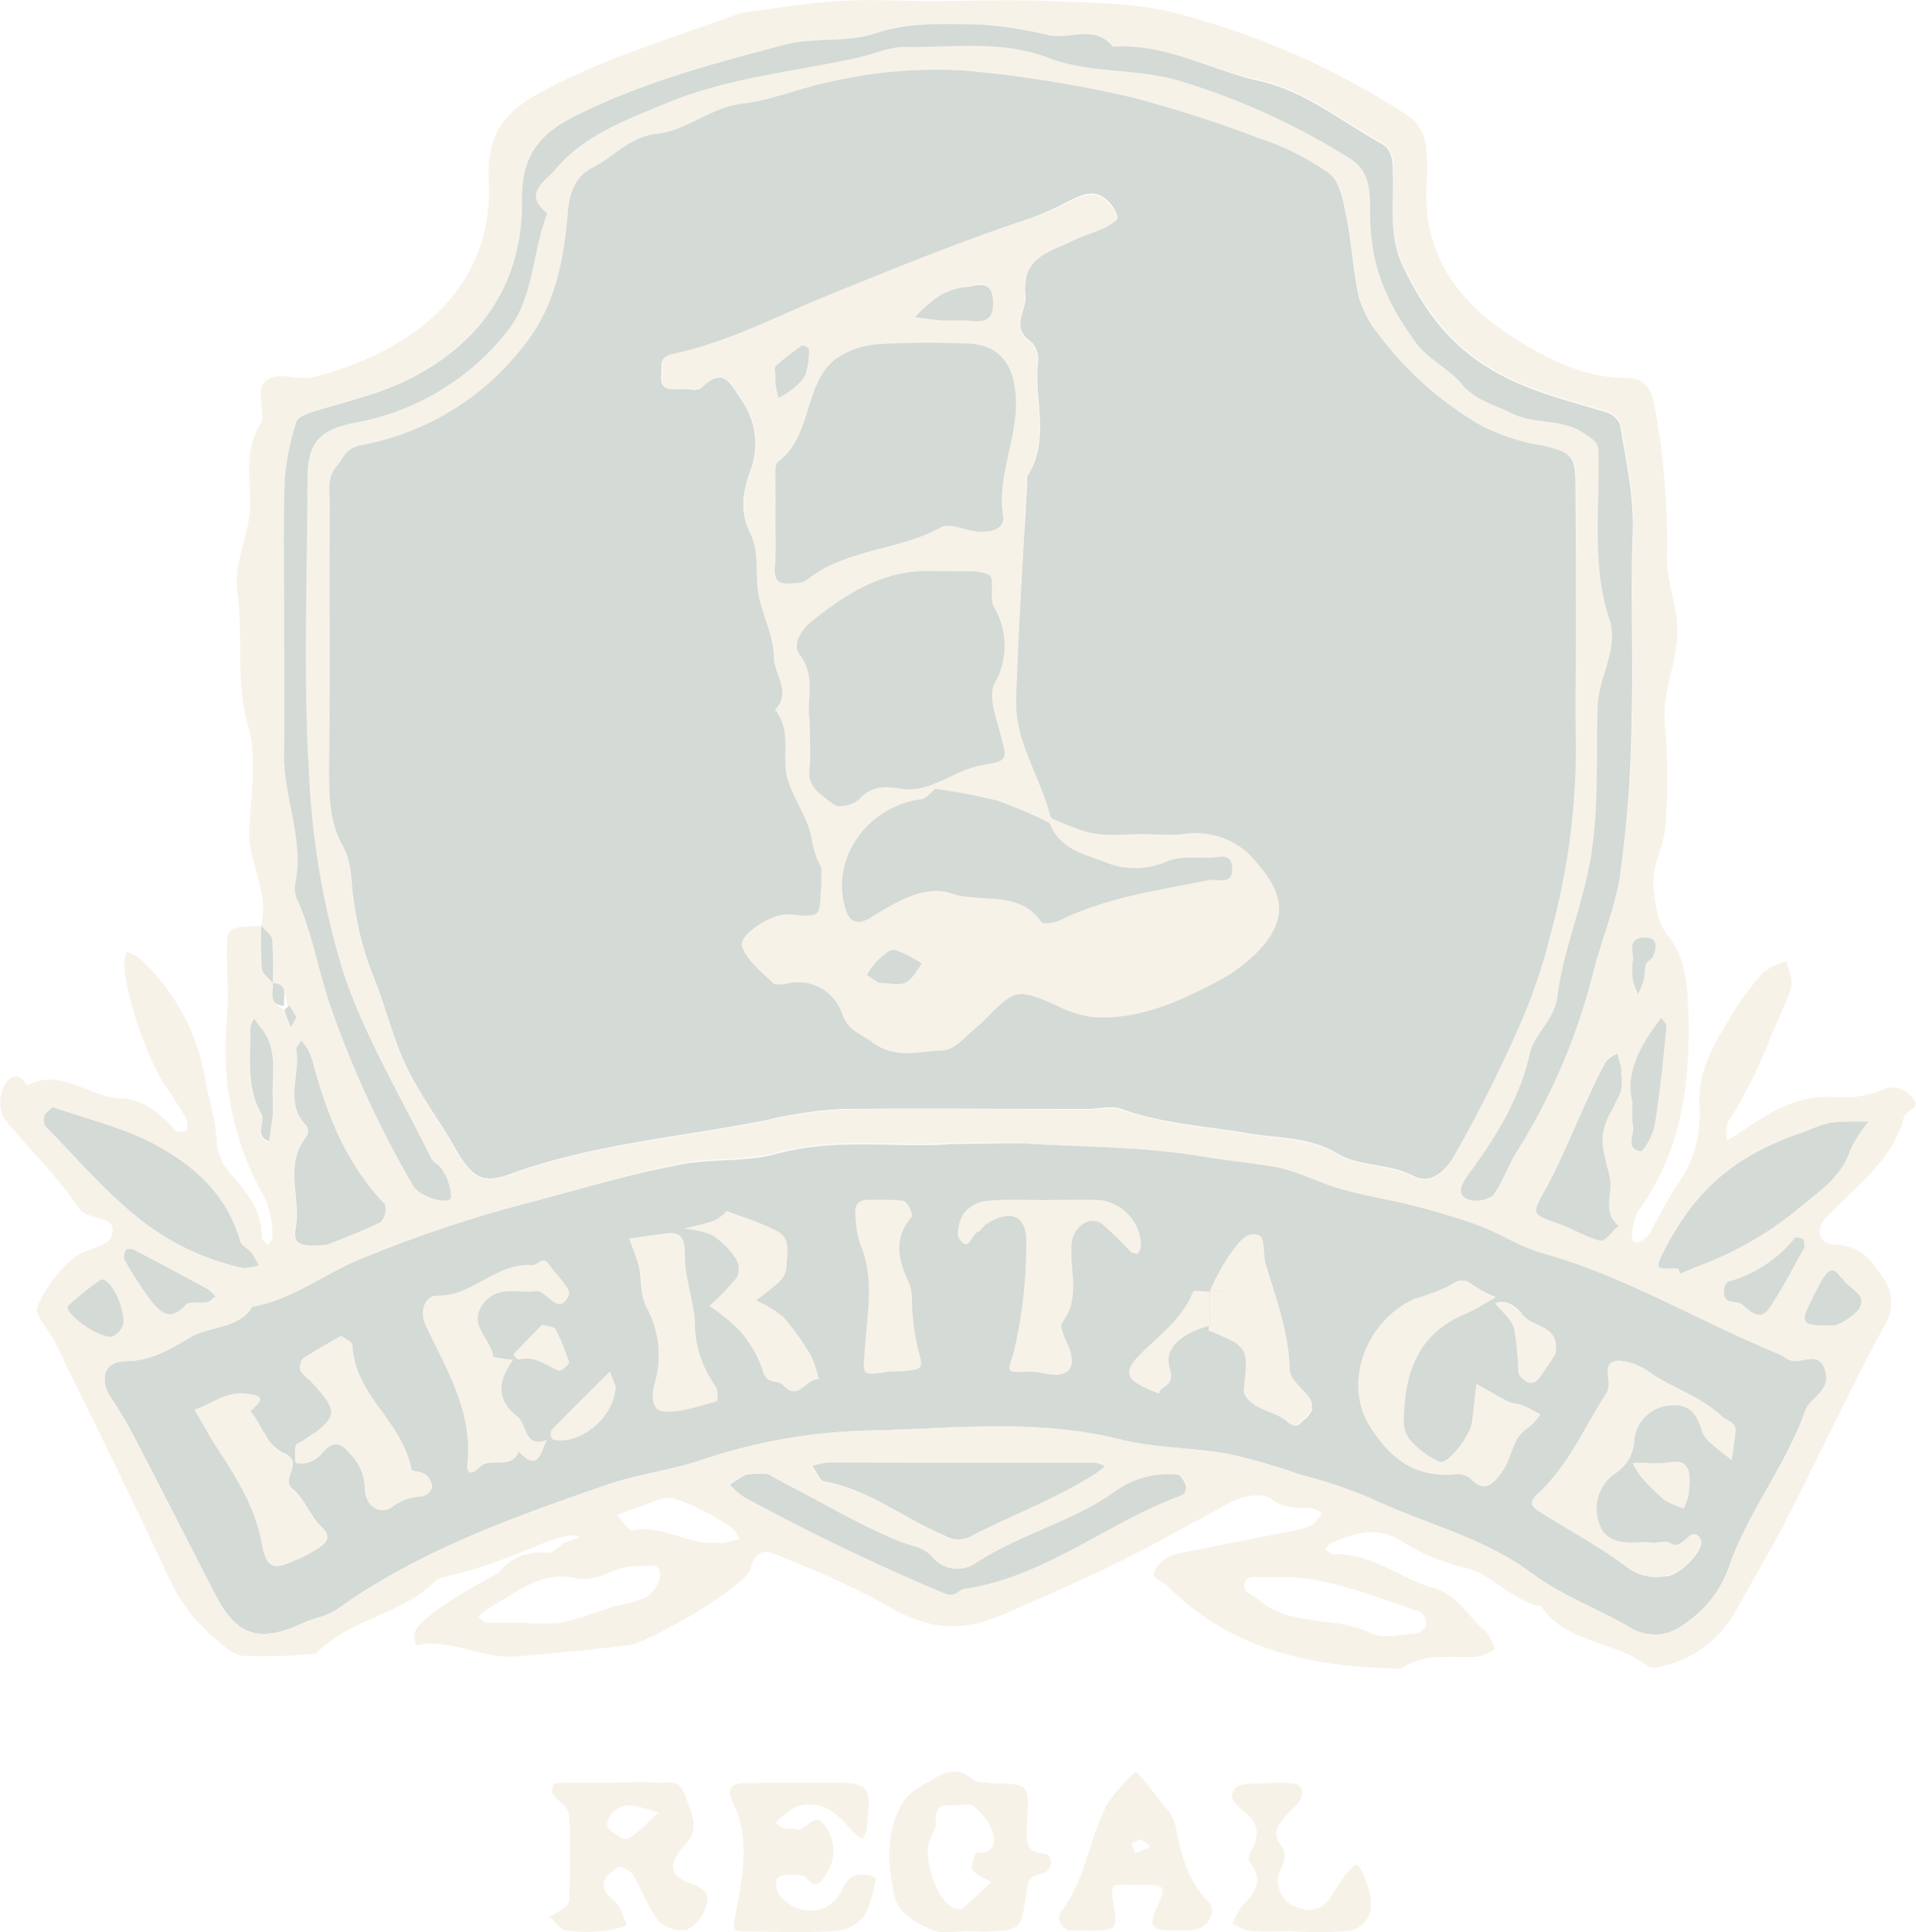 <svg xmlns="http://www.w3.org/2000/svg" viewBox="0 0 192.1 193.74"><defs><style>.cls-1{opacity:0.2;}.cls-2{fill:#d7c08e;}.cls-3{fill:#294433;}</style></defs><g id="Layer_2" data-name="Layer 2"><g id="Layer_2-2" data-name="Layer 2"><g class="cls-1"><path class="cls-2" d="M66.21,52.72s63.52.18,63.7.9-1.15,55.11-1.15,55.11L63,105.59Z"/><path class="cls-3" d="M183.15,137.61c-.53-2.43-2.46-.77-3.65-1.26-.33-.14-.6-.42-.92-.55-8-3.24-15.44-7.84-23.85-10.17-2.18-.61-4.15-1.94-6.3-2.75a68.76,68.76,0,0,0-6.59-2c-2.43-.63-4.92-1-7.32-1.69-2.21-.63-4.29-1.79-6.52-2.19s-4.66-.63-7-1c-5.66-1-11.48-1-17.24-1.31-2.48-.14-5,0-8.35,0-5.23.48-11.39-.69-17.55,1-3.1.86-6.5.43-9.83,1.11C62.42,117.87,57,119.58,51.43,121a128.7,128.7,0,0,0-15,5.12c-3.77,1.47-7,4.16-11.13,4.9-1.44,2.27-4.2,1.88-6.19,3.05s-3.9,2.38-6.48,2.41c-2.26,0-2.74,1.85-1.43,3.79a40.76,40.76,0,0,1,2.43,4.14c2.7,5.18,5.32,10.39,8,15.56,2.16,4.11,4.41,4.77,8.76,2.76,1.12-.52,2.45-.68,3.42-1.38,8.2-5.86,17.53-9.18,26.93-12.44,3.23-1.12,6.64-1.49,9.8-2.59a56.13,56.13,0,0,1,17-2.89c8.22-.21,16.52-1.17,24.73.89,3.53.88,7.27.82,10.87,1.46a63.31,63.31,0,0,1,7.16,2.06,50.92,50.92,0,0,1,7,2.33c5.41,2.59,11.38,3.91,16.34,7.62,3,2.2,6.54,3.52,9.77,5.37a4.59,4.59,0,0,0,5.12-.09,11.63,11.63,0,0,0,5-6.48c2-5.34,5.6-9.85,7.5-15.22C181.57,140.08,183.56,139.49,183.15,137.61Zm-20.27-1.11a7.83,7.83,0,0,1,2.64,1.23Zm-10.25-4.76-2.48-1.16C151.3,130.38,152,131.08,152.63,131.74Zm-5-2.92a12.33,12.33,0,0,0,2.33,1.24l-.39.24-3.68-1.71A1.4,1.4,0,0,1,147.6,128.82ZM30.41,136.21c1.17-.79,2.43-1.47,3.82-2.28L31.69,136c3.29-1.58,3.62-1.37,3.63-1.15a7.81,7.81,0,0,0,.25,1.63H31.1l.59-.48-1,.48h-.48A.57.57,0,0,1,30.41,136.21Zm1.49,19a12.5,12.5,0,0,1-2.35,1.23c-2.33,1.07-2.85.71-3.36-2-.68-3.58-2.66-6.56-4.59-9.56-.26-.4-.51-.82-.76-1.24H26.5a4.25,4.25,0,0,0,1.81,2c2.39.92-.27,2.56,1,3.62s1.78,2.76,2.94,3.86S32.56,154.75,31.9,155.24Zm11.42-6.07a1.43,1.43,0,0,1-1.07.88,5.13,5.13,0,0,0-3,1.11c-1.33.78-2.68-.25-2.67-2a5,5,0,0,0-1.52-3.42c-1.21-1.49-1.95-1-2.91.15a3.23,3.23,0,0,1-1.37.8,3.54,3.54,0,0,1-1.13,0,6.88,6.88,0,0,1,0-1.7c.06-.25.57-.38.86-.59s.68-.47,1-.69h6.54v-2.49c1.34,1.91,2.76,3.78,3.19,6.13,0,.24,1,.21,1.43.52A1.78,1.78,0,0,1,43.32,149.17Zm87.47-6.83c-.53.5-.79,1-1.67.23s-2.16-1-3.19-1.63l5.67.31A2.84,2.84,0,0,1,130.79,142.34Zm6.49.48a5.81,5.81,0,0,1-.46-.89l8.76,5.94C141.73,148.06,139.31,146.14,137.28,142.82ZM167,158.07a10.47,10.47,0,0,1-1.77,0H167l2.73-4.2c.26-.08.51,0,.77.49C171,155.31,168.43,158,167,158.07Z"/><path class="cls-2" d="M50,157.71a5.16,5.16,0,0,1,4.89-2c.55.06,1.16-.74,1.78-1.06a9.26,9.26,0,0,1,1.49-.48c-.53-.31-1.07-.61-6.25,1.62-6.18,2.41-7.67,2.14-8.29,2.75C40.18,162,35,162.3,31.68,165.81a54,54,0,0,1-7.29.22c-1.1-.1-2.21-1.18-3.13-2A17.57,17.57,0,0,1,17,158.37c-3.7-8-7.65-15.92-11.52-23.85-.59-1.22-2.06-2.69-1.74-3.52a13.71,13.71,0,0,1,3.54-4.79c1.08-1,3.53-1.17,3.88-2.22.81-2.35-2.34-1.41-3.33-2.94-2.11-3.24-5.08-5.91-7.48-9a3.63,3.63,0,0,1,0-3c.42-1,1.42-1.8,2.35-.21,3.43-1.87,6.21,1.23,9.45,1.29,2.1,0,4,1.56,5.48,3.27.17.19.73,0,1.11,0,0-.4.12-.88-.06-1.19-.61-1.09-1.29-2.14-2-3.17-1.93-2.79-4.27-9.69-4.21-12.57a5.61,5.61,0,0,1,.22-1,4.09,4.09,0,0,1,1.2.53,21.07,21.07,0,0,1,6.67,12.14c.35,2.13,1.13,4.16,1.16,6.4a5.72,5.72,0,0,0,1.53,3.32c1.62,1.82,3.05,3.63,3,6.23,0,.25.4.5.61.74.17-.31.51-.65.47-.93a10,10,0,0,0-.73-3.69,29.9,29.9,0,0,1-3.85-17.89c.19-2.27,0-4.58,0-6.86,0-2.5,0-2.5,3.43-2.63a42,42,0,0,0,.05,4.35c.05.49.71.92,1.09,1.38.18.87-.56,2.19,1.76,2.88.42.24.17-.17-.08-.59-.17.18-.53.4-.5.52a16,16,0,0,0,.64,1.67c.16-.29.32-.58-.06-1.6-.78-1.46,0-2.78-1.76-2.88a42,42,0,0,0-.05-4.35c-.05-.49-.71-.92-1.09-1.38.87-3.42-1.39-6.45-1.19-9.83s.78-7.08-.13-10.26c-1.29-4.48-.45-8.92-1.05-13.31-.42-3.11,1.2-5.74,1.27-8.69.06-2.73-.63-5.51,1-8.17.79-1.28-.82-3.67.87-4.59,1.18-.65,3.07.19,4.5-.18C41,35.37,49.55,29.21,49,18.07c-.22-4.43,1.47-6.79,5.1-8.76C60.21,6,66.79,4,73.28,1.67a7.68,7.68,0,0,1,1.53-.46C77.89.81,81,.29,84.07.1s6.11,0,9.16,0c4,0,8-.15,12,0,4.24.2,8.61.16,12.67,1.22a78.07,78.07,0,0,1,23.66,10.54,4.57,4.57,0,0,1,1.41,2.8,19.07,19.07,0,0,1,.05,4c-.33,7.54,3.78,12.28,9.84,15.88,3.14,1.86,6.34,3.3,10.09,3.35,2,0,2.61,1,3,3.13a76,76,0,0,1,1.18,15c0,2.13.83,4.25,1,6.4.35,3.53-1.6,6.78-1.2,10.41a54.53,54.53,0,0,1,0,10.3c-.16,1.93-1.37,3.69-1.13,5.83.2,1.87.26,3.44,1.63,5.13,1.23,1.52,1.69,4,1.79,6,.37,7.57-.3,15-5,21.37a6.46,6.46,0,0,0-.6,2.6c0,.14.13.44.22.45a1.34,1.34,0,0,0,.8-.13,2.22,2.22,0,0,0,.81-.8,58.66,58.66,0,0,1,3.5-6,12.09,12.09,0,0,0,1.43-6.77c-.16-3.56,1.57-6.24,3.21-9a27.6,27.6,0,0,1,3.25-4.36,6.71,6.71,0,0,1,2.32-1.07c.16.88.65,1.87.42,2.64-.56,1.85-1.53,3.56-2.21,5.38a46.86,46.86,0,0,1-4.09,8.05c-.3.49-.13,1.28-.17,1.93.4-.25.82-.48,1.21-.75,3-2.07,6-4,10-3.6a11.27,11.27,0,0,0,4.48-.76,2.31,2.31,0,0,1,2.82.67c1.25,1.23-.53,1.34-.7,2-1.14,4.44-4.78,6.93-7.71,10-1.26,1.32-1,2.77.86,2.86,2.53.11,3.66,1.64,4.73,3.34a4.23,4.23,0,0,1,.13,4.8c-3.46,6.37-6.51,13-9.81,19.41-1.61,3.16-3.47,6.19-5.16,9.31a11.19,11.19,0,0,1-7.24,5.39c-.48.13-1.2.27-1.52,0-3.26-2.55-8.16-2.21-10.68-6-2.94-.53-4.93-3.22-7.54-3.83a21,21,0,0,1-6.37-2.63c-2.63-1.66-4.79-.86-7.13.13-.27.11-.45.43-.68.65.32.16.64.46.95.46,3.78-.1,6.65,2.44,10.05,3.41,2.42.69,3.38,2.87,5.09,4.27.51.4.68,1.22,1,1.85a5.8,5.8,0,0,1-1.84.76c-2.56.15-5.21-.43-7.54,1.18-8.76-.1-17-1.78-23.47-8.28-.45-.46-2-.74-1-2a3.62,3.62,0,0,1,1.78-1.17c3.87-.83,7.77-1.55,11.65-2.33a7.68,7.68,0,0,0,2-.6c.45-.24.73-.78,1.09-1.18a2.8,2.8,0,0,0-.94-.48c-1.44-.17-2.8.12-4.23-1-.75-.58-2.65-.39-4.2.48-2.13,1.21-4.41,2.35-6.52,3.53-5.13,2.86-10.46,5.13-15.81,7.5-4.53,2-7.83,1.61-11.77-.7a86.5,86.5,0,0,0-10.56-4.89c-1.21-.51-2.63-1.41-3.32,1.18-.46,1.72-10.1,7.32-12.11,7.58q-5.76.73-11.55,1.15c-3.33.24-6.42-1.89-9.84-1.12a4.76,4.76,0,0,1-.18-1.1C41.77,161.94,50,157.71,50,157.71ZM158,64.22c0-5.34,0-10.68,0-16,0-2.49-.61-2.9-3.24-3.5a20.89,20.89,0,0,1-6.05-1.93,34,34,0,0,1-10.4-9.19,10.71,10.71,0,0,1-2-3.73c-.61-2.66-.72-5.42-1.26-8.09-.31-1.54-.65-3.54-1.72-4.35a26.21,26.21,0,0,0-7.07-3.55,124.72,124.72,0,0,0-12.67-4.07A122.75,122.75,0,0,0,97,7.1a47,47,0,0,0-13.8,1.11c-2.93.59-5.76,1.81-8.8,2.18s-5.5,2.75-8.43,3-4.4,2.38-6.62,3.47C58,17.57,57.17,19,57,21c-.41,4.79-1.19,9.56-4.4,13.6a26.59,26.59,0,0,1-16.25,10c-1.65.31-1.78,1.21-2.53,2.11-1,1.24-.71,2.49-.71,3.74-.05,8.77,0,17.55-.07,26.33,0,2.8-.05,5.64,1.28,8.06,1,1.78.82,3.5,1.1,5.29a31.92,31.92,0,0,0,1.77,7.27c1.24,3,2,6.07,3.26,9,1.35,3.08,3.47,5.8,5.15,8.75s2.71,3.66,5.46,2.65c8.35-3.06,17.18-3.71,25.8-5.44a42.12,42.12,0,0,1,7.53-1.11c8.21-.14,16.41,0,24.62,0,1.15,0,2.41-.32,3.42,0,4.15,1.52,8.5,1.7,12.77,2.46,2.9.51,6.09.35,8.85,2,2.29,1.38,5.19,1,7.65,2.26,1.59.84,3.05-.25,4.12-2.09a141.52,141.52,0,0,0,6.43-12.79,55.55,55.55,0,0,0,3.23-9.51,70.79,70.79,0,0,0,2.5-19C157.86,71.09,158,67.65,158,64.22ZM95.42,114.59c-5.23.49-11.39-.69-17.55,1-3.1.86-6.5.43-9.83,1.11C62.42,117.87,57,119.58,51.43,121a128.7,128.7,0,0,0-15,5.12c-3.77,1.47-7,4.16-11.13,4.9-1.44,2.27-4.2,1.88-6.19,3.05s-3.9,2.38-6.48,2.41c-2.26,0-2.74,1.85-1.43,3.79a40.76,40.76,0,0,1,2.43,4.14c2.7,5.18,5.32,10.39,8,15.56,2.16,4.11,4.41,4.77,8.76,2.76,1.12-.52,2.45-.68,3.42-1.38,8.2-5.86,17.53-9.18,26.93-12.44,3.23-1.12,6.64-1.49,9.8-2.59a56.13,56.13,0,0,1,17-2.89c8.22-.21,16.52-1.17,24.73.89,3.53.88,7.27.82,10.87,1.46a63.31,63.31,0,0,1,7.16,2.06,50.92,50.92,0,0,1,7,2.33c5.41,2.59,11.38,3.91,16.34,7.62,3,2.2,6.54,3.52,9.77,5.37a4.59,4.59,0,0,0,5.12-.09,11.63,11.63,0,0,0,5-6.48c2-5.34,5.6-9.85,7.5-15.22.45-1.27,2.44-1.86,2-3.74-.53-2.43-2.46-.77-3.65-1.26-.33-.14-.6-.42-.92-.55-8-3.24-15.44-7.84-23.85-10.17-2.18-.61-4.15-1.94-6.3-2.75a68.76,68.76,0,0,0-6.59-2c-2.43-.63-4.92-1-7.32-1.69-2.21-.63-4.29-1.79-6.52-2.19s-4.66-.63-7-1c-5.66-1-11.48-1-17.24-1.31C101.29,114.48,98.81,114.59,95.42,114.59ZM28.49,62.45c0,4.39,0,8.78,0,13.17s2,8.35,1.17,12.7A3,3,0,0,0,29.71,90c1.57,3.41,2.15,7.12,3.34,10.64a102.78,102.78,0,0,0,8.39,18.28c.69,1.19,3.68,1.93,3.79,1.16a5.45,5.45,0,0,0-.86-2.74c-.24-.49-.93-.75-1.16-1.24-3-6.19-6.66-12.18-8.81-18.67a80.31,80.31,0,0,1-3.47-20.28c-.57-9.7-.17-19.46-.14-29.19,0-3.57,1.22-4.86,4.73-5.54a25.2,25.2,0,0,0,15.17-9c2.88-3.51,2.58-8.08,4.15-12-2.45-2-.36-3.07.83-4.44,3-3.41,7.06-4.9,11-6.56C72.87,7.8,79.53,7.21,86,5.78c1.57-.35,3.13-1.09,4.68-1.08,4.83,0,9.72-.73,14.42,1.08C109.2,7.36,113.66,6.84,117.9,8a69.8,69.8,0,0,1,17.39,7.81c1.8,1.08,2.13,2.79,2.09,4.87-.08,5.4,1.24,9,4.53,13.56,1.25,1.75,3.33,2.58,4.68,4.25s3.29,2.05,5.06,2.94c2.32,1.16,5,.49,7.21,2,.84.59,1.37.77,1.4,1.86.18,5.58-.71,11.22,1.1,16.71,1,3-1,5.73-1.16,8.68-.21,5.38.2,10.72-.87,16.18-.87,4.43-2.61,8.6-3.17,13-.31,2.41-2.3,3.67-2.77,5.75-1,4.65-3.53,8.54-6.28,12.28-.66.9-1,1.81,0,2.29a2.78,2.78,0,0,0,2.58-.37c1.06-1.39,1.61-3.15,2.56-4.64a62.34,62.34,0,0,0,7.57-18c.82-3.1,2.07-6.13,2.58-9.21a122,122,0,0,0,1.24-16.11c.19-6.1-.13-12.22.11-18.32.15-3.76-.68-7.34-1.26-11a2.13,2.13,0,0,0-1.32-1.25c-4.06-1.25-8.13-2.16-11.91-4.49-4.14-2.55-6.52-6-8.56-10.2-1.5-3.08-.93-6.18-1-9.29-.05-1.18,0-2.31-1.18-3-4-2.23-7.67-5.26-12.28-6.28C121.3,7,116.8,4.31,111.58,4.64c-1.8-2.22-4.27-.73-6.4-1.14a41.73,41.73,0,0,0-7-1.09c-3.48,0-6.92-.27-10.46.91-2.84.95-6.09.33-9.24,1.17-7,1.89-14,3.76-20.6,7-3.54,1.75-5.6,3.83-5.54,8.45.11,8-3.74,14.16-11.09,17.93-3.2,1.64-6.67,2.35-10,3.43-.59.19-1.43.56-1.55,1a25.37,25.37,0,0,0-1.16,5.81C28.38,52.9,28.49,57.68,28.49,62.45ZM77,147.81a8.81,8.81,0,0,0-2.28,0,11.27,11.27,0,0,0-1.59,1,8,8,0,0,0,1.39,1.22,219.69,219.69,0,0,0,20,9.63c1.32.54,1.42-.31,2.1-.41,8.14-1.18,14.4-6.7,21.87-9.4A1.06,1.06,0,0,0,119,149c-.16-.43-.56-1.1-.87-1.11a9.14,9.14,0,0,0-6.21,1.65c-4.27,3.1-9.66,4.31-14.13,7.31a3.28,3.28,0,0,1-4.16-.62c-.87-1.09-2.15-1.17-3.33-1.64-3.59-1.45-7-3.44-10.42-5.24C78.6,148.68,77.38,148,77,147.81Zm91.2-20.62.23.51c1.92-.83,3.92-1.52,5.75-2.51a32.9,32.9,0,0,0,5.79-3.77c2.06-1.77,4.54-3.21,5.48-6.08a13,13,0,0,1,1.84-2.87,30.37,30.37,0,0,0-3.82.09,14.7,14.7,0,0,0-2.45.88c-7.15,2.32-11.31,6-14.51,12.53-.47,1-.5,1.2.56,1.22C167.49,127.2,167.86,127.19,168.24,127.19ZM96.66,146.66c-4.57,0-9.14,0-13.7,0a7.17,7.17,0,0,0-1.56.35c.4.54.73,1.47,1.21,1.55,4.48.78,8,3.7,12,5.4a2.63,2.63,0,0,0,2.84,0c4.08-2.07,8.39-3.69,12.28-6.15a12.58,12.58,0,0,0,1-.78,3.27,3.27,0,0,0-1-.35Q103.23,146.65,96.66,146.66ZM5.26,111c-.35.36-.7.58-.8.88a1.3,1.3,0,0,0,.1,1.07c3.07,3.12,5.94,6.51,9.34,9.21a25.1,25.1,0,0,0,10.47,5,4.28,4.28,0,0,0,1.57-.28,8.53,8.53,0,0,0-.71-1.21c-.35-.44-1-.75-1.16-1.23-1.35-4.76-4.83-7.73-8.9-9.85C12.08,113,8.56,112.17,5.26,111ZM32.82,124.8c1.1-.45,3.25-1.25,5.3-2.25a2,2,0,0,0,.45-1.79c-3.86-4-5.81-8.94-7.22-14.18a7.37,7.37,0,0,0-.58-1.47,5.51,5.51,0,0,0-.62-.77c-.17.31-.53.66-.48.93.47,2.5-1.19,5.29,1,7.57a1.12,1.12,0,0,1,.06,1.08c-2.37,2.86-.53,6.2-1.12,9.26C29.3,124.94,30.42,125,32.82,124.8Zm129.71-17.12a2.61,2.61,0,0,0,0-.56c-.12-.52-.27-1-.41-1.53-.4.29-1,.51-1.17.9-.68,1.22-1.26,2.5-1.84,3.77-1.4,3-2.6,6.13-4.21,9-1.33,2.41-1.42,2.47,1.19,3.35,1.48.51,2.84,1.4,4.35,1.77.46.11,1.2-1,1.82-1.5-1.67-1.32-.54-3.16-.86-4.74s-.9-3-.71-4.47,1.25-2.85,1.82-4.32A5,5,0,0,0,162.53,107.68Zm-34.09,50.44c-.57,0-1.14,0-1.71,0-.84.06-2.12-.37-1.94,1.16,0,.42,1,.71,1.43,1.12,3.19,2.82,7.61,1.56,11.17,3.34,1.21.61,3,.16,4.51.05a1.45,1.45,0,0,0,1.09-.86,1.55,1.55,0,0,0-.6-1.34C137.81,160.17,133.38,158.11,128.44,158.12ZM52.25,162.7a20.2,20.2,0,0,0,4,0c1.88-.39,3.69-1.14,5.54-1.7a12.75,12.75,0,0,0,3-.87,3.15,3.15,0,0,0,1.41-2.17c0-1.46-1.34-.84-2.16-.92-2.21-.23-4,1.71-6.36,1.18-3.5-.77-6.09,1.63-8.89,3.15a4.07,4.07,0,0,0-.82.79c.29.2.57.55.86.56C50,162.74,51.11,162.7,52.25,162.7Zm19.82-8a2.71,2.71,0,0,0,.57,0c.51-.13,1-.28,1.53-.42-.3-.41-.53-1-.93-1.19a24.74,24.74,0,0,0-5.62-2.84c-1.18-.31-2.69.62-4,1-.6.19-1.16.46-1.74.69.53.53,1.18,1.6,1.59,1.51C66.49,152.83,69.11,155,72.07,154.68Zm91.61-44.1a10.71,10.71,0,0,0,0,2.19c.26.93-.84,2.4.74,2.66.36,0,1.31-1.67,1.47-2.66.53-3.25.84-6.54,1.17-9.82,0-.29-.33-.61-.51-.92l-.6.82C164.18,105.31,163,107.92,163.68,110.58Zm17.26,14.47c-.12-.5-.12-.78-.21-.82s-.67-.22-.77-.11a12.92,12.92,0,0,1-6.66,4.38c-.21.05-.41.58-.44.91-.17,1.47,1.24.92,1.82,1.4.91.76,1.82,1.68,2.72.35C178.76,129.14,179.86,127,180.94,125.05ZM21.6,130a3.93,3.93,0,0,0-.8-.78q-3.68-2-7.38-3.94c-.21-.11-.71-.11-.76,0-.16.3-.32.78-.18,1a39.56,39.56,0,0,0,2.58,4c.94,1.21,2,2.32,3.56.52.35-.39,1.41-.12,2.12-.25C21.05,130.55,21.32,130.24,21.6,130ZM6.76,131c.06,1,3.47,3.27,4.52,3a1.89,1.89,0,0,0,1.11-1.41c0-2.07-1.59-4.67-2.34-4.21A27.4,27.4,0,0,0,6.76,131ZM184,132.89a6.17,6.17,0,0,0,2.26-1.49c1.17-1.58-.82-2.12-1.46-3.11-.1-.15-.29-.25-.4-.4-.68-1-1.21-.35-1.59.23a24.53,24.53,0,0,0-1.22,2.33C180.46,132.7,180.62,133,184,132.89ZM27.35,110.07c-.12-2.33.56-4.8-1.15-6.87-.27-.32-.5-.69-.75-1a3,3,0,0,0-.38,1c.06,2.89-.43,5.85,1.11,8.57.47.82-.77,2.16.77,2.72.13-.89.29-1.77.38-2.66C27.39,111.2,27.34,110.63,27.35,110.07ZM163.68,96.54a9.39,9.39,0,0,0,0,1.68,7.1,7.1,0,0,0,.53,1.46,10.41,10.41,0,0,0,.57-1.39c.13-.52,0-1.1.22-1.6.1-.32.62-.5.74-.82.35-.92.47-1.93-.95-1.86C163,94.1,164,95.65,163.68,96.54Z"/><path class="cls-2" d="M61.32,178.74c1.52,0,3.05-.09,4.57,0,1.1.09,2.21-.58,2.91,1.54.65,1.93,1.42,3.1-.23,4.84s-1.43,3,.68,3.74c1.5.53,1.92,1.11,1.56,2.22a3.94,3.94,0,0,1-1.9,2.4,3.3,3.3,0,0,1-2.91-.89c-1.08-1.35-1.63-3.11-2.54-4.62-.27-.43-1.33-.93-1.52-.77-.8.64-2,1.31-1.07,2.68.33.46.89.76,1.18,1.24a13.69,13.69,0,0,1,.79,1.93,10.14,10.14,0,0,1-2.05.53,17.16,17.16,0,0,1-4,0c-.62-.1-1.13-.9-1.69-1.39a15.19,15.19,0,0,0,1.39-.85c.26-.21.6-.55.6-.84,0-2.85.15-5.72-.05-8.56,0-.74-1.17-1.38-1.68-2.14a1.34,1.34,0,0,1,.24-1C57.51,178.72,59.42,178.74,61.32,178.74Zm4.73,3a24.59,24.59,0,0,0-2.58-.68,2.23,2.23,0,0,0-2.61,1.9c-.07.37,1.5,1.57,2,1.41C63.81,184,64.58,183,66.05,181.72Z"/><path class="cls-2" d="M97,193.63c-1.14,0-2.38.3-3.38-.07-1.76-.65-3.64-1.77-4-3.66-.49-2.81-.92-5.58.57-8.56.89-1.8,2.11-2.19,3.42-3s2.6-1.14,3.93.09c.34.31,1,.26,1.55.33,1.26.17,3.07-.12,3.64.59s.22,2.5.24,3.81-.34,2.56,1.8,2.69c.8.05.88,1.76-.28,2s-1.41.6-1.56,1.73c-.54,4-.61,4-4.26,4.08C98.08,193.64,97.52,193.63,97,193.63Zm-1-12.6c-1.13,0-2.35-.27-2.16,1.62.07.63-.44,1.3-.67,2-.62,1.8.8,5.87,2.33,6.59.31.15.85.27,1,.11,1-.83,1.93-1.76,2.88-2.65-.65-.39-1.51-.66-1.88-1.23-.23-.37.32-1.75.44-1.74,1.83.16,1.89-1.13,1.56-2.17a6.2,6.2,0,0,0-1.9-2.45C97.24,180.79,96.46,181,95.9,181Z"/><path class="cls-2" d="M79.82,178.74c1,0,1.9,0,2.85,0,4.68,0,4.72.06,4.23,4.65a3.21,3.21,0,0,1-.43,1,4.27,4.27,0,0,1-.8-.57c-1.54-1.69-3-3.51-5.71-2.71a6.46,6.46,0,0,0-1.76,1.25,3.09,3.09,0,0,0-.41.4,3.16,3.16,0,0,0,.82.58c.35.11.81-.09,1.13.05,1.06.46,1.92-2.17,3.11-.12a4.19,4.19,0,0,1,0,4.63c-.37.6-.94,1.77-2,.4-.33-.42-1.38-.31-2.1-.32-.31,0-.87.28-.89.48a2.19,2.19,0,0,0,.24,1.51c1.83,2.25,5.09,2.2,6.35-.54.68-1.47,1.28-1.48,2.37-1.46a2.5,2.5,0,0,1,1,.31,12.62,12.62,0,0,1-1.18,3.85,4,4,0,0,1-2.73,1.48c-2.84.19-5.71.09-8.56.06-2.15,0-1.93,0-1.47-2.45.64-3.43,1.26-7-.33-10.33-.68-1.43-.46-2.09,1.16-2.1S78.11,178.74,79.82,178.74Z"/><path class="cls-2" d="M113.46,189a7.39,7.39,0,0,0-1.7.05c-.17,0-.32.69-.26,1,.65,3.57.66,3.56-2.81,3.51h-1.14a1.24,1.24,0,0,1-1.09-2c2.43-3.22,2.75-7.29,4.57-10.71a17.63,17.63,0,0,1,2.88-3.26c.93,1.13,1.88,2.26,2.78,3.42a4.87,4.87,0,0,1,1.12,1.82c.58,2.84,1.11,5.59,3.32,7.82,1.05,1.06-.15,2.85-1.75,2.9-.77,0-1.53,0-2.29,0-1.62,0-1.85-.64-1.19-2.1,1.07-2.37,1-2.42-1.29-2.47Zm.41-3.2,1.51-.62a3.51,3.51,0,0,0-1-.72c-.26-.07-.62.22-.93.35C113.62,185.26,113.8,185.66,113.87,185.84Z"/><path class="cls-2" d="M129.45,193.63c-1.33,0-2.67.07-4,0a6.94,6.94,0,0,1-1.87-.72,6.47,6.47,0,0,1,1-1.87c1.37-1.32,2.1-2.6.7-4.36-.16-.21,0-.83.22-1.18.66-1.27.79-2.4-.36-3.52-.75-.73-2.24-1.51-1.31-2.66.51-.62,2.06-.43,3.14-.53a21.85,21.85,0,0,1,2.29,0c1.41,0,1.59,1,1,1.84-1,1.34-3.15,2.57-1.94,4.21s-.28,2.49-.19,3.72a2.83,2.83,0,0,0,2.25,2.78,2.44,2.44,0,0,0,3-1.09c.19-.3.38-.61.59-.89a10.13,10.13,0,0,1,1.88-2.37c.49-.34,1.57,2.38,1.59,3.84a2.56,2.56,0,0,1-2.21,2.77A38.66,38.66,0,0,1,129.45,193.63Z"/><path class="cls-3" d="M158,64.22c0,3.43-.09,6.87,0,10.3a70.79,70.79,0,0,1-2.5,19,55.55,55.55,0,0,1-3.23,9.51,141.52,141.52,0,0,1-6.43,12.79c-1.07,1.84-2.53,2.93-4.12,2.09-2.46-1.3-5.36-.88-7.65-2.26-2.76-1.67-5.95-1.51-8.85-2-4.27-.76-8.62-.94-12.77-2.46-1-.37-2.27,0-3.42,0-8.21,0-16.41-.09-24.62,0a42.12,42.12,0,0,0-7.53,1.11c-8.62,1.73-17.45,2.38-25.8,5.44-2.75,1-3.78.29-5.46-2.65s-3.8-5.67-5.15-8.75c-1.27-2.88-2-6-3.26-9a31.92,31.92,0,0,1-1.77-7.27c-.28-1.79-.11-3.51-1.1-5.29C33,82.43,33,79.59,33,76.79c.11-8.78,0-17.56.07-26.33,0-1.25-.33-2.5.71-3.74.75-.9.88-1.8,2.53-2.11a26.59,26.59,0,0,0,16.25-10c3.21-4,4-8.81,4.4-13.6.18-2,1-3.46,2.35-4.14,2.22-1.09,3.78-3.19,6.62-3.47s5.4-2.65,8.43-3,5.87-1.59,8.8-2.18A47,47,0,0,1,97,7.1a122.75,122.75,0,0,1,16.54,2.68,124.72,124.72,0,0,1,12.67,4.07,26.21,26.21,0,0,1,7.07,3.55c1.07.81,1.41,2.81,1.72,4.35.54,2.67.65,5.43,1.26,8.09a10.71,10.71,0,0,0,2,3.73,34,34,0,0,0,10.4,9.19,20.89,20.89,0,0,0,6.05,1.93c2.63.6,3.22,1,3.24,3.5C158,53.54,158,58.88,158,64.22ZM82.34,87c0,1.51,0,1.89,0,2.28-.1,2.68-.1,2.68-3.27,2.4-1.61-.15-5,2-4.62,3.18.53,1.41,1.94,2.54,3.1,3.65.3.28,1.12.12,1.67,0a4.63,4.63,0,0,1,5.3,3.2c.65,1.66,1.86,1.9,3,2.75,2.35,1.75,4.78.86,7.08.8,1.2,0,2.36-1.56,3.51-2.45a13.8,13.8,0,0,0,1.22-1.2c2.59-2.5,2.89-2.51,6.74-.81a10.92,10.92,0,0,0,3.53,1.12c4.47.31,8.46-1.42,12.27-3.45a16.09,16.09,0,0,0,4.76-3.64c2.43-2.89,2-5.32-.53-8.21a7.75,7.75,0,0,0-7.37-3c-1.51.18-3,0-4.58,0-4,.2-4.71.13-7.73-1.16-.39-.17-1-.31-1.1-.58-1-4-3.57-7.51-3.44-11.72.23-7.28.72-14.56,1.11-21.84,0-.19-.08-.43,0-.56,2.38-3.66.62-7.71,1.09-11.55a2.42,2.42,0,0,0-.7-1.94c-2.14-1.45-.42-3.1-.57-4.62-.41-4,2.51-4.41,4.85-5.59.94-.47,2-.73,2.94-1.18.56-.26,1.49-.78,1.45-1.06a3.36,3.36,0,0,0-1.11-1.79c-1.13-1-2.19-.63-3.52,0A34.39,34.39,0,0,1,103,22c-6.68,2.23-13.21,4.9-19.75,7.55C78,31.63,73,34.34,67.45,35.51c-1.49.32-1.06,1.24-1.15,2.08C66.16,39,67,39.08,68.08,39c.76-.06,1.83.27,2.22-.11,2.27-2.24,2.94-.37,4.06,1.24a7.63,7.63,0,0,1,.93,6.92c-.88,2.43-1.15,4.21,0,6.61.84,1.7.39,4,.77,6s1.49,4.11,1.52,6.17c0,1.77,1.84,3.56.12,5.34,1.75,2.1.61,4.72,1.26,6.93s2.18,4,2.49,6.41A8.81,8.81,0,0,0,82.34,87Z"/><path class="cls-3" d="M28.49,62.45c0-4.77-.11-9.55.05-14.31a25.37,25.37,0,0,1,1.16-5.81c.12-.46,1-.83,1.55-1,3.36-1.08,6.83-1.79,10-3.43,7.35-3.77,11.2-9.94,11.09-17.93-.06-4.62,2-6.7,5.54-8.45,6.56-3.25,13.56-5.12,20.6-7,3.15-.84,6.4-.22,9.24-1.17,3.54-1.18,7-.94,10.46-.91a41.73,41.73,0,0,1,7,1.09c2.13.41,4.6-1.08,6.4,1.14C116.8,4.31,121.3,7,126.19,8.1c4.61,1,8.25,4.05,12.28,6.28,1.17.65,1.13,1.78,1.18,3,.11,3.11-.46,6.21,1,9.29,2,4.17,4.42,7.65,8.56,10.2,3.78,2.33,7.85,3.24,11.91,4.49a2.13,2.13,0,0,1,1.32,1.25c.58,3.63,1.41,7.21,1.26,11-.24,6.1.08,12.22-.11,18.32A122,122,0,0,1,162.39,88c-.51,3.08-1.76,6.11-2.58,9.21a62.34,62.34,0,0,1-7.57,18c-1,1.49-1.5,3.25-2.56,4.64a2.78,2.78,0,0,1-2.58.37c-1-.48-.65-1.39,0-2.29,2.75-3.74,5.24-7.63,6.28-12.28.47-2.08,2.46-3.34,2.77-5.75.56-4.42,2.3-8.59,3.17-13,1.07-5.46.66-10.8.87-16.18.12-2.95,2.15-5.67,1.16-8.68-1.81-5.49-.92-11.13-1.1-16.71,0-1.09-.56-1.27-1.4-1.86-2.23-1.55-4.89-.88-7.21-2-1.77-.89-3.77-1.36-5.06-2.94s-3.43-2.5-4.68-4.25c-3.29-4.58-4.61-8.16-4.53-13.56,0-2.08-.29-3.79-2.09-4.87A69.8,69.8,0,0,0,117.9,8c-4.24-1.15-8.7-.63-12.82-2.21-4.7-1.81-9.59-1-14.42-1.08-1.55,0-3.11.73-4.68,1.08-6.45,1.43-13.11,2-19.28,4.61-4,1.66-8.07,3.15-11,6.56-1.19,1.37-3.28,2.45-.83,4.44-1.57,3.95-1.27,8.52-4.15,12a25.2,25.2,0,0,1-15.17,9c-3.51.68-4.72,2-4.73,5.54,0,9.73-.43,19.49.14,29.19A80.31,80.31,0,0,0,34.4,97.43c2.15,6.49,5.78,12.48,8.81,18.67.23.49.92.75,1.16,1.24a5.45,5.45,0,0,1,.86,2.74c-.11.77-3.1,0-3.79-1.16a102.78,102.78,0,0,1-8.39-18.28c-1.19-3.52-1.77-7.23-3.34-10.64a3,3,0,0,1-.06-1.68c.79-4.35-1.22-8.43-1.17-12.7S28.49,66.84,28.49,62.45Z"/><path class="cls-3" d="M77,147.81c.34.19,1.56.87,2.8,1.51,3.46,1.8,6.83,3.79,10.42,5.24,1.18.47,2.46.55,3.33,1.64a3.28,3.28,0,0,0,4.16.62c4.47-3,9.86-4.21,14.13-7.31a9.14,9.14,0,0,1,6.21-1.65c.31,0,.71.68.87,1.11a1.06,1.06,0,0,1-.38.93c-7.47,2.7-13.73,8.22-21.87,9.4-.68.1-.78.95-2.1.41a219.69,219.69,0,0,1-20-9.63,8,8,0,0,1-1.39-1.22,11.27,11.27,0,0,1,1.59-1A8.81,8.81,0,0,1,77,147.81Z"/><path class="cls-3" d="M168.24,127.19c-.38,0-.75,0-1.13,0-1.06,0-1-.25-.56-1.22,3.2-6.55,7.36-10.21,14.51-12.53a14.7,14.7,0,0,1,2.45-.88,30.37,30.37,0,0,1,3.82-.09,13,13,0,0,0-1.84,2.87c-.94,2.87-3.42,4.31-5.48,6.08a32.9,32.9,0,0,1-5.79,3.77c-1.83,1-3.83,1.68-5.75,2.51Z"/><path class="cls-3" d="M96.66,146.66q6.56,0,13.12,0a3.27,3.27,0,0,1,1,.35,12.58,12.58,0,0,1-1,.78c-3.89,2.46-8.2,4.08-12.28,6.15a2.63,2.63,0,0,1-2.84,0c-4.06-1.7-7.57-4.62-12-5.4-.48-.08-.81-1-1.21-1.55a7.17,7.17,0,0,1,1.56-.35C87.52,146.65,92.09,146.66,96.66,146.66Z"/><path class="cls-3" d="M5.26,111c3.3,1.15,6.82,2,9.91,3.57,4.07,2.12,7.55,5.09,8.9,9.85.13.48.81.79,1.16,1.23a8.53,8.53,0,0,1,.71,1.21,4.28,4.28,0,0,1-1.57.28,25.1,25.1,0,0,1-10.47-5c-3.4-2.7-6.27-6.09-9.34-9.21a1.3,1.3,0,0,1-.1-1.07C4.56,111.6,4.91,111.38,5.26,111Z"/><path class="cls-3" d="M32.82,124.8c-2.4.21-3.52.14-3.18-1.62.59-3.06-1.25-6.4,1.12-9.26a1.12,1.12,0,0,0-.06-1.08c-2.22-2.28-.56-5.07-1-7.57-.05-.27.31-.62.48-.93a5.51,5.51,0,0,1,.62.77,7.37,7.37,0,0,1,.58,1.47c1.41,5.24,3.36,10.18,7.22,14.18a2,2,0,0,1-.45,1.79C36.07,123.55,33.92,124.35,32.82,124.8Z"/><path class="cls-3" d="M162.53,107.68a5,5,0,0,1,0,1.69c-.57,1.47-1.62,2.83-1.82,4.32s.41,3,.71,4.47-.81,3.42.86,4.74c-.62.53-1.36,1.61-1.82,1.5-1.51-.37-2.87-1.26-4.35-1.77-2.61-.88-2.52-.94-1.19-3.35,1.61-2.89,2.81-6,4.21-9,.58-1.27,1.16-2.55,1.84-3.77.22-.39.77-.61,1.17-.9.14.51.29,1,.41,1.53A2.61,2.61,0,0,1,162.53,107.68Z"/><path class="cls-3" d="M163.68,110.58c-.71-2.66.5-5.27,2.29-7.73l.6-.82c.18.31.54.63.51.92-.33,3.28-.64,6.57-1.17,9.82-.16,1-1.11,2.71-1.47,2.66-1.58-.26-.48-1.73-.74-2.66A10.71,10.71,0,0,1,163.68,110.58Z"/><path class="cls-3" d="M180.94,125.05c-1.08,1.9-2.18,4.09-3.54,6.11-.9,1.33-1.81.41-2.72-.35-.58-.48-2,.07-1.82-1.4,0-.33.23-.86.44-.91a12.92,12.92,0,0,0,6.66-4.38c.1-.11.53,0,.77.11S180.82,124.55,180.94,125.05Z"/><path class="cls-3" d="M21.6,130c-.28.2-.55.51-.86.57-.71.13-1.77-.14-2.12.25-1.57,1.8-2.62.69-3.56-.52a39.56,39.56,0,0,1-2.58-4c-.14-.24,0-.72.18-1,.05-.11.55-.11.76,0q3.71,1.94,7.38,3.94A3.93,3.93,0,0,1,21.6,130Z"/><path class="cls-3" d="M6.76,131a27.4,27.4,0,0,1,3.29-2.65c.75-.46,2.32,2.14,2.34,4.21A1.89,1.89,0,0,1,11.28,134C10.23,134.31,6.82,132.08,6.76,131Z"/><path class="cls-3" d="M184,132.89c-3.4.1-3.56-.19-2.41-2.44a24.53,24.53,0,0,1,1.22-2.33c.38-.58.91-1.23,1.59-.23.11.15.3.25.4.4.64,1,2.63,1.53,1.46,3.11A6.17,6.17,0,0,1,184,132.89Z"/><path class="cls-3" d="M27.35,110.07c0,.56,0,1.13,0,1.69-.09.89-.25,1.77-.38,2.66-1.54-.56-.3-1.9-.77-2.72-1.54-2.72-1.05-5.68-1.11-8.57a3,3,0,0,1,.38-1c.25.34.48.71.75,1C27.91,105.27,27.23,107.74,27.35,110.07Z"/><path class="cls-3" d="M163.67,96.54c.29-.89-.71-2.44,1.14-2.53,1.42-.07,1.3.94.95,1.86-.12.32-.64.5-.74.82-.17.5-.09,1.08-.22,1.6a10.41,10.41,0,0,1-.57,1.39,7.1,7.1,0,0,1-.53-1.46A10.41,10.41,0,0,1,163.67,96.54Z"/><path class="cls-3" d="M26.2,92.83c.38.46,1,.89,1.09,1.38a42,42,0,0,1,.05,4.35c-.38-.46-1-.89-1.09-1.38A42,42,0,0,1,26.2,92.83Z"/><path class="cls-3" d="M28.49,100.85c-1.71-.1-1-1.42-1.15-2.29C29.06,98.66,28.32,100,28.49,100.85Z"/><path class="cls-3" d="M29.72,102l-.56,1a16,16,0,0,1-.64-1.67c0-.12.33-.34.5-.52Z"/><path class="cls-2" d="M93.79,84.77c-11.51,2.08-12.14.93-12.29-.27-.31-2.39-1.85-4.25-2.49-6.41s.49-4.83-1.26-6.93c1.72-1.78-.1-3.57-.12-5.34,0-2.06-1.13-4.09-1.52-6.17s.07-4.28-.77-6c-1.2-2.4-.93-4.18,0-6.61a7.63,7.63,0,0,0-.93-6.92c-1.12-1.61-1.79-3.48-4.06-1.24-.39.38-1.46.05-2.22.11-1,.07-1.92,0-1.78-1.42.09-.84-.34-1.76,1.15-2.08,5.57-1.17,10.59-3.88,15.81-6C89.8,26.86,96.33,24.19,103,22a34.39,34.39,0,0,0,4.39-1.85c1.33-.65,2.39-1,3.52,0A3.36,3.36,0,0,1,112,21.88c0,.28-.89.8-1.45,1.06-1,.45-2,.71-2.94,1.18-2.34,1.18-5.26,1.61-4.85,5.59.15,1.52-1.57,3.17.57,4.62a2.42,2.42,0,0,1,.7,1.94c-.47,3.84,1.29,7.89-1.09,11.55-.09.13,0,.37,0,.56-.39,7.28-.88,14.56-1.11,21.84-.13,4.21,2.45,7.76,3.44,11.72.07.27.71.41,1.1.58,3,1.29,3.7,1.36,7.73,1.16,1.53-.07,3.07.14,4.58,0a7.75,7.75,0,0,1,7.37,3c2.49,2.89,3,5.32.53,8.21a16.09,16.09,0,0,1-4.76,3.64c-3.81,2-7.8,3.76-12.27,3.45a10.92,10.92,0,0,1-3.53-1.12c-3.85-1.7-4.15-1.69-6.74.81a13.8,13.8,0,0,1-1.22,1.2c-1.15.89-2.31,2.41-3.51,2.45-2.3.06-4.73.95-7.08-.8-1.12-.85-2.33-1.09-3-2.75a4.63,4.63,0,0,0-5.3-3.2c-.55.1-1.37.26-1.67,0-1.16-1.11-2.57-2.24-3.1-3.65-.42-1.15,3-3.33,4.62-3.18,3.17.28,3.17.28,3.27-2.4,0-.39,0-.77,11.46-4.52,9.72-3,8-4,6.23-4.49-2-.59-4.15-.81-12.53-4.61-6.3-1.47-6.18.07-6.33,1.58-.19,1.92,1.37,2.64,2.45,3.51.45.36,2.09,0,2.59-.59,1.23-1.4,2.74-1.25,4.15-1,2.08.32,3.67-.67,5.4-1.42a11.17,11.17,0,0,1,2.48-.9c2.85-.51,2.76-.45,2-3.42-.43-1.57-1.15-3.62-.52-4.8a7.66,7.66,0,0,0-.08-7.73c-.47-.91.11-2.82-.44-3.13-1-.58-2.51-.34-3.81-.41-.57,0-1.14,0-1.71,0-4.88-.3-8.65,2.08-12.25,5-1.17.93-2,2.43-1.23,3.38,1.78,2.27.64,4.72,7.35,10,5.81,3.8,5.36,4.45,4.83,4.52-5.23.7-8.95,5.76-7.6,10.73.18.67.62,2.37,2.69,1.07,2.31-1.45,5.37-3.28,7.94-2.39,3,1,6.81-.38,9.09,2.89.18.26,1.33.08,1.87-.19,4.69-2.34,9.82-3,14.85-4,1-.19,2.53.6,2.39-1.34-.11-1.48-1.4-.93-2.21-.92-1.47,0-3.09-.16-4.38.4a7.79,7.79,0,0,1-6.24,0C108.44,85.58,106.2,85.07,93.79,84.77Zm-16-32.36c0,1.52.07,3.05,0,4.58C77.62,59,79,58.43,80,58.45a1.75,1.75,0,0,0,1-.39c3.91-3.06,9.11-2.85,13.32-5.19.65-.36,1.79,0,2.66.23,2,.54,3.81,0,3.6-1.35-.66-4.19,1.57-8,1.26-12.13-.26-3.33-1.83-5.14-5.1-5.19a84.64,84.64,0,0,0-8.58.06A8.48,8.48,0,0,0,83.71,36c-3.16,2.61-2.22,7.63-5.68,10.24-.4.3-.25,1.4-.27,2.13C77.73,49.74,77.75,51.07,77.75,52.41ZM95.53,32.13a15.88,15.88,0,0,1,1.69,0c1.48.15,2.44,0,2.35-2-.12-2.43-1.84-1.41-2.85-1.39a6.13,6.13,0,0,0-2.87,1.1,14.14,14.14,0,0,0-2.11,1.92c.89.11,1.78.24,2.67.33A10.46,10.46,0,0,0,95.53,32.13ZM88.12,98.56c1.28,0,2.16.25,2.73-.07s1.07-1.22,1.58-1.86a11,11,0,0,0-2.7-1.39c-.48-.1-1.22.59-1.72,1.05a8.28,8.28,0,0,0-1.09,1.46ZM77.75,37.81a3.47,3.47,0,0,0,0,.56c.09.51.21,1,.32,1.53a7.44,7.44,0,0,0,1.16-.7,5.1,5.1,0,0,0,1.53-1.58,7.69,7.69,0,0,0,.38-2.6c0-.12-.6-.46-.7-.39a26,26,0,0,0-2.67,2.1C77.6,36.9,77.75,37.44,77.75,37.81Z"/><path class="cls-2" d="M165.75,154.68c.57,0,1.33-.23,1.68,0,1.27,1,2.12-2,3-.36.52.95-2,3.63-3.5,3.71a4.83,4.83,0,0,1-3.68-.78c-2.83-2.15-6-3.83-9-5.74-.65-.41-1-.85-.19-1.63,3.13-2.85,4.75-6.73,7-10.21.72-1.13-.79-3.11,1.21-3.26a6.28,6.28,0,0,1,3.38,1.35c2.25,1.47,4.86,2.27,6.91,4.17.6.57,1.59.59,1.44,1.77l-.36,2.71c-.67-.53-1.37-1-2-1.6a3.14,3.14,0,0,1-1-1.27c-.44-1.55-1.12-2.75-3-2.63a3.87,3.87,0,0,0-3.77,3.44,4.18,4.18,0,0,1-2,3.44,4.29,4.29,0,0,0-1.51,5c.54,1.8,2.47,2,4.26,1.82A10.84,10.84,0,0,1,165.75,154.68Z"/><path class="cls-2" d="M136.18,138.69a9.72,9.72,0,0,1,5.55-8.43,29,29,0,0,0,3.46-1.28c.89-.56,1.46-.93,2.41-.16a12.33,12.33,0,0,0,2.33,1.24,25,25,0,0,1-3,1.69c-4.76,1.95-6.08,5.89-6.18,10.53a3.1,3.1,0,0,0,.55,2,8.85,8.85,0,0,0,3,2.28c.86.33,3.11-2.62,3.28-4s.29-2.54.44-3.81c1.06.59,2.09,1.21,3.17,1.75.47.23,1,.23,1.53.43s1.16.59,1.73.88a6.57,6.57,0,0,1-1.24,1.37c-1.65,1-1.58,3-2.58,4.36-.73,1-1.62,2.32-3.15.77a2.06,2.06,0,0,0-1.48-.49c-4.13.39-6.67-1.56-8.78-5A7.73,7.73,0,0,1,136.18,138.69Z"/><path class="cls-2" d="M104.57,120.32c1.9,0,3.81-.08,5.71,0a4.71,4.71,0,0,1,4.12,4.38,2.06,2.06,0,0,1-.29,1,1.15,1.15,0,0,1-.76-.2,35.79,35.79,0,0,0-2.87-2.78c-1.16-.88-2.76.22-3,1.75-.36,2.7,1,5.57-1,8.17-.36.47.59,1.93.87,3,.49,1.72-.49,2.51-2.48,2.1a8.51,8.51,0,0,0-2.19-.2c-2,.12-1.56-.13-1.06-1.91a47,47,0,0,0,1.27-10.89c.11-2.87-1.53-3.58-4-2-.32.19-.5.66-.83.77-.67.21-.88,2.16-1.87.72-.37-.53,0-1.89.43-2.56a3.44,3.44,0,0,1,2.26-1.26C100.75,120.2,102.67,120.32,104.57,120.32Z"/><path class="cls-2" d="M54.84,144.37c-.62,1.17-.82,3.37-2.83,1.18-.75,1.93-2.85.48-3.91,1.56-.7.72-1.37.82-1.24-.36.55-5.18-2.09-9.43-4.14-13.76-.88-1.85.21-3.11,1-3.08,3.65.13,6-3.38,9.72-3.06.43,0,1-1,1.61-.07s2.25,2.45,2,3.06c-.93,2.08-2,0-3-.35a1.56,1.56,0,0,0-.57,0c-1.8.12-3.81-.6-5.15,1.4s.87,3.34,1.11,5.05c0,.23,1.33.28,2,.42-1.42,2-1.84,3.89.49,5.72C52.86,142.84,52.55,145.23,54.84,144.37Z"/><path class="cls-2" d="M34.23,133.93c.37.3,1.07.59,1.09.92.24,5,5.06,7.78,5.92,12.47,0,.24,1,.21,1.43.52a1.78,1.78,0,0,1,.65,1.33,1.43,1.43,0,0,1-1.07.88,5.13,5.13,0,0,0-3,1.11c-1.33.78-2.68-.25-2.67-2a5,5,0,0,0-1.52-3.42c-1.21-1.49-1.95-1-2.91.15a3.23,3.23,0,0,1-1.37.8,3.54,3.54,0,0,1-1.13,0,6.88,6.88,0,0,1,0-1.7c.06-.25.57-.38.86-.59,3.4-2.34,3.46-2.82.77-5.76-.38-.42-.92-.75-1.17-1.24a1.24,1.24,0,0,1,.27-1.16C31.58,135.42,32.84,134.74,34.23,133.93Z"/><path class="cls-2" d="M72.87,121.41c1.77.69,3.47,1.2,5,2s1,2.29,1,3.55a2.23,2.23,0,0,1-.61,1.43c-.75.74-1.62,1.36-2.44,2a11.68,11.68,0,0,1,2.71,1.65A24.16,24.16,0,0,1,81.35,136a10.39,10.39,0,0,1,.74,2.33c-1.25-.24-2,2.31-3.59.55-.5-.57-1.65,0-2-1.38a11.34,11.34,0,0,0-2.38-4.11,18.79,18.79,0,0,0-3-2.45,25.64,25.64,0,0,0,2.76-2.86,2,2,0,0,0-.1-1.87,8.31,8.31,0,0,0-2.41-2.39,9.24,9.24,0,0,0-2.81-.62c1-.27,2.08-.47,3.07-.83A4.51,4.51,0,0,0,72.87,121.41Z"/><path class="cls-2" d="M24.58,139.72c2.28.22,1.56.81.53,1.77,0,0,.21.25.31.39.94,1.32,1.62,3.34,2.89,3.83,2.39.92-.27,2.56,1,3.62s1.78,2.76,2.94,3.86.31,1.56-.35,2.05a12.5,12.5,0,0,1-2.35,1.23c-2.33,1.07-2.85.71-3.36-2-.68-3.58-2.66-6.56-4.59-9.56-.74-1.16-1.41-2.38-2.12-3.57C21.17,140.82,22.51,139.52,24.58,139.72Z"/><path class="cls-2" d="M66.3,123.76c2-.46,2.39.3,2.38,2.28,0,2.31,1,4.63,1,7a10.89,10.89,0,0,0,2.11,6,2.24,2.24,0,0,1,.08,1.47c-1.79.45-3.65,1.18-5.41,1-1-.1-1.29-1.38-.75-3.08a10,10,0,0,0-.79-7.15c-.92-1.69-.49-3.23-1-4.75-.26-.79-.56-1.57-.84-2.35l2.69-.39A5.42,5.42,0,0,1,66.3,123.76Z"/><path class="cls-2" d="M121.29,129.48a21.57,21.57,0,0,1,2-3.68c.76-.94,1.58-2.54,3-1.91.55.24.34,2,.65,3,1.06,3.41,2.28,6.76,2.37,10.43,0,.89,1.14,1.78,1.82,2.61.83,1,.3,1.66-.43,2.37-.53.5-.79,1-1.67.23s-2.22-1-3.26-1.67c-.49-.3-1.13-1-1.08-1.45.48-4.34.51-4.34-3.48-6-.07,0,0-.36,0-.55,1-.09,2.25.49,2.34-1.43S122.81,129.28,121.29,129.48Z"/><path class="cls-2" d="M89.29,137.5c-3.15.49-2.77.51-2.53-2.82s.88-6.67-.52-9.93a9.62,9.62,0,0,1-.46-2.65c-.13-1,0-1.86,1.4-1.79a22.62,22.62,0,0,1,3.4.09c.4.08,1,1.4.86,1.57-1.9,2.19-1.39,4.32-.3,6.66.43.94.24,2.16.37,3.26A23,23,0,0,0,92,135.1c.6,2.17.65,2.16-1.56,2.4A10.84,10.84,0,0,1,89.29,137.5Z"/><path class="cls-2" d="M121.29,132.92c-2.75.75-4.66,2.21-4,4.31.57,1.82-.92,1.64-1.09,2.5a12.91,12.91,0,0,1-2.34-1.11c-1-.7-.73-1.51,0-2.34,2-2.18,4.62-3.83,5.75-6.77.07-.19,1.07,0,1.65,0Z"/><path class="cls-2" d="M155.94,135.8c-.58.86-1.12,1.75-1.77,2.57a1,1,0,0,1-1,.24c-.4-.22-.89-.64-.94-1a31.11,31.11,0,0,0-.42-4.36c-.27-1-1.25-1.73-1.91-2.58,1.85-.51,2.49,1.3,3.73,1.9C155.11,133.23,156.33,133.69,155.94,135.8Z"/><path class="cls-2" d="M61.73,139c-.1,3.22-3.74,6-6.32,5.34a1,1,0,0,1-.16-.9c1.54-1.62,3.14-3.18,4.72-4.76l1.18-1.17Z"/><path class="cls-2" d="M169.26,150.14c.08-.19-.18.46-.44,1.11a7.83,7.83,0,0,1-1.91-.83,19.59,19.59,0,0,1-2.42-2.4,7.08,7.08,0,0,1-.81-1.36h1.13a11.46,11.46,0,0,0,2.27,0C169.42,146.15,169.65,147.45,169.26,150.14Z"/><path class="cls-2" d="M54.37,132.81c.69.21,1.21.22,1.32.44a21.77,21.77,0,0,1,1.38,3.36c0,.18-.81.92-1,.84-1.33-.5-2.46-1.57-4.07-1.12-.13,0-.54-.51-.53-.52C52.43,134.76,53.47,133.72,54.37,132.81Z"/><path class="cls-3" d="M77.75,52.41c0-1.34,0-2.67,0-4,0-.73-.13-1.83.27-2.13,3.46-2.61,2.52-7.63,5.68-10.24a8.48,8.48,0,0,1,4.46-1.54,84.64,84.64,0,0,1,8.58-.06c3.27,0,4.84,1.86,5.1,5.19.31,4.13-1.92,7.94-1.26,12.13.21,1.37-1.57,1.89-3.6,1.35-.87-.23-2-.59-2.66-.23C90.12,55.21,84.92,55,81,58.06a1.75,1.75,0,0,1-1,.39c-1,0-2.42.5-2.31-1.46C77.82,55.46,77.75,53.93,77.75,52.41Z"/><path class="cls-3" d="M81.19,72.26c-.41-1.89.73-4.34-1-6.61-.75-1,.06-2.45,1.23-3.38,3.6-2.87,7.37-5.25,12.25-5,.57,0,1.14,0,1.71,0,1.3.07,2.79-.17,3.81.41.55.31,0,2.22.44,3.13a7.66,7.66,0,0,1,.08,7.73c-.63,1.18.09,3.23.52,4.8.81,3,.9,2.91-2,3.42a11.17,11.17,0,0,0-2.48.9c-1.73.75-3.32,1.74-5.4,1.42-1.41-.22-2.92-.37-4.15,1-.5.57-2.14,1-2.59.59-1.08-.87-2.64-1.59-2.45-3.51C81.31,75.74,81.19,74.2,81.19,72.26Z"/><path class="cls-3" d="M93.79,79.09A61.69,61.69,0,0,1,100,80.28a45.19,45.19,0,0,1,5.23,2.24c1,2.55,3.19,3.06,5.47,3.88a7.79,7.79,0,0,0,6.24,0c1.29-.56,2.91-.39,4.38-.4.81,0,2.1-.56,2.21.92.14,1.94-1.43,1.15-2.39,1.34-5,1-10.16,1.71-14.85,4-.54.27-1.69.45-1.87.19-2.28-3.27-6.1-1.85-9.09-2.89-2.57-.89-5.63.94-7.94,2.39-2.07,1.3-2.51-.4-2.69-1.07-1.35-5,2.37-10,7.6-10.73C92.85,80.12,93.3,79.47,93.79,79.09Z"/><path class="cls-3" d="M95.53,32.13a10.46,10.46,0,0,1-1.12,0c-.89-.09-1.78-.22-2.67-.33a14.14,14.14,0,0,1,2.11-1.92,6.13,6.13,0,0,1,2.87-1.1c1,0,2.73-1,2.85,1.39.09,2-.87,2.13-2.35,2A15.88,15.88,0,0,0,95.53,32.13Z"/><path class="cls-3" d="M88.12,98.56l-1.2-.81A8.28,8.28,0,0,1,88,96.29c.5-.46,1.24-1.15,1.72-1.05a11,11,0,0,1,2.7,1.39c-.51.64-.91,1.5-1.58,1.86S89.4,98.56,88.12,98.56Z"/><path class="cls-3" d="M77.75,37.81c0-.37-.15-.91,0-1.08a26,26,0,0,1,2.67-2.1c.1-.07.71.27.7.39a7.69,7.69,0,0,1-.38,2.6,5.1,5.1,0,0,1-1.53,1.58,7.44,7.44,0,0,1-1.16.7c-.11-.51-.23-1-.32-1.53A3.47,3.47,0,0,1,77.75,37.81Z"/><path class="cls-2" d="M121.29,132.92v-3.44c1.52-.2,2.44.07,2.34,2S122.29,132.83,121.29,132.92Z"/></g></g></g></svg>